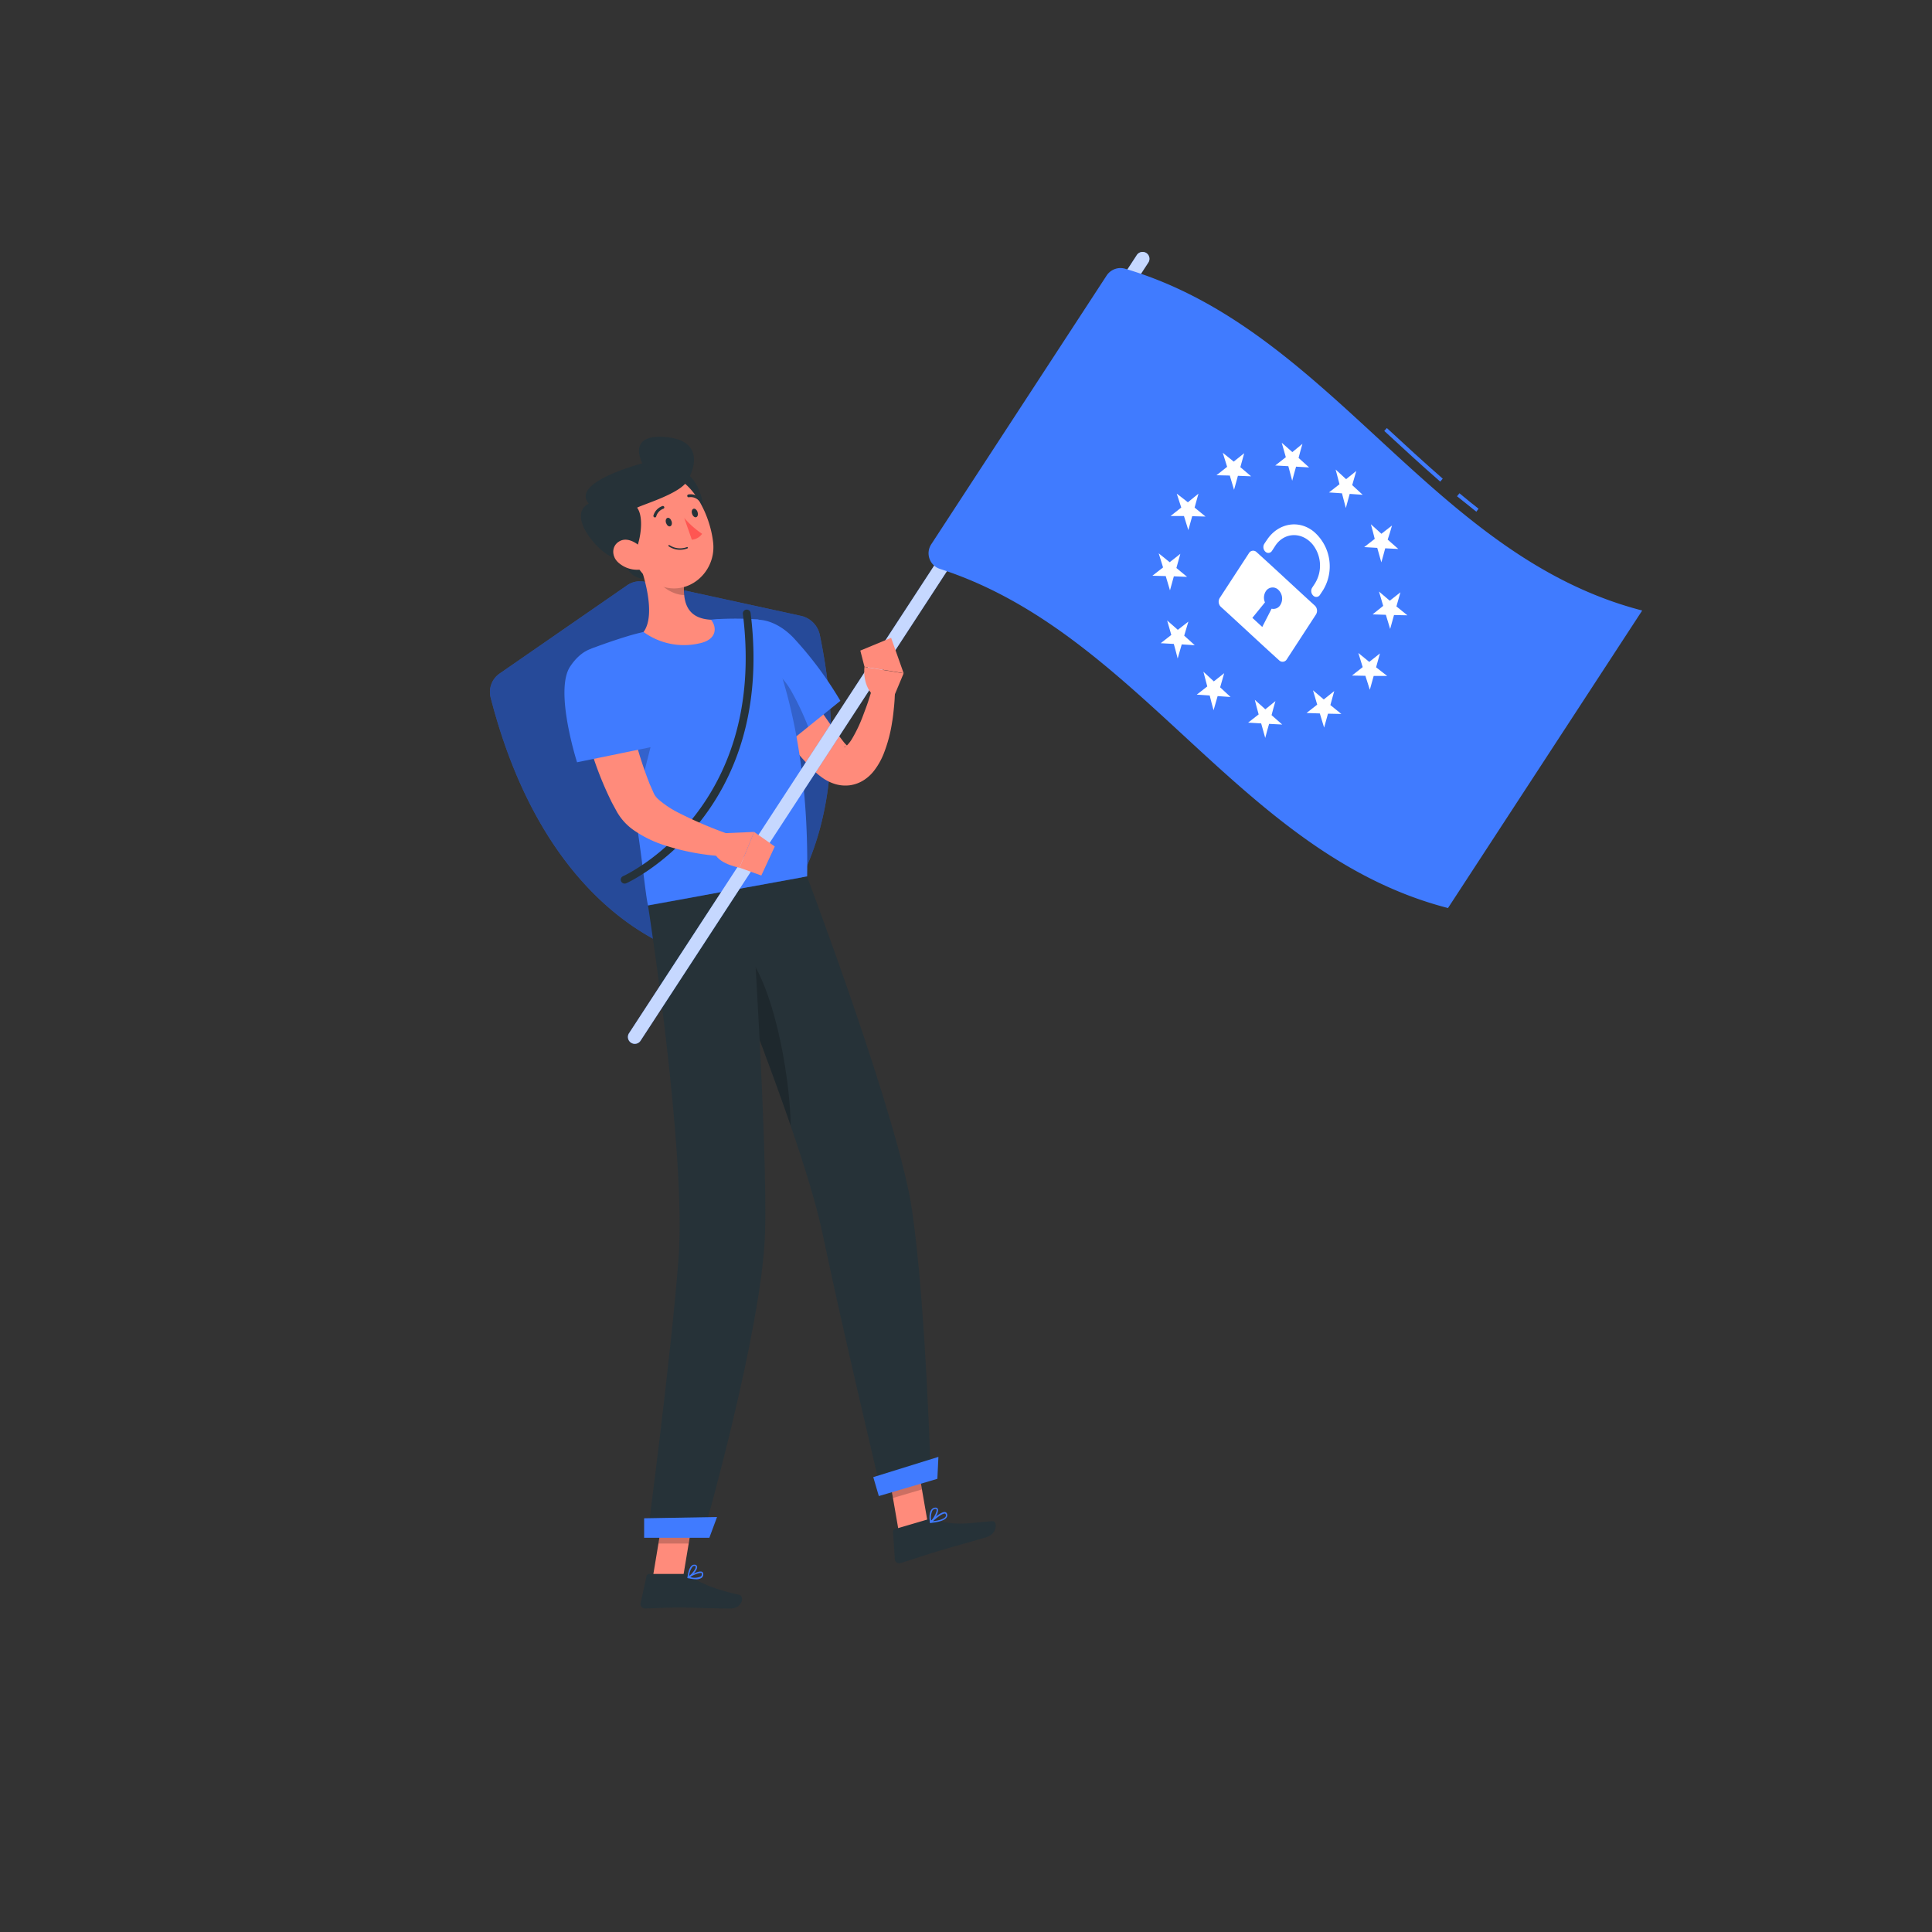<svg xmlns="http://www.w3.org/2000/svg" viewBox="0 0 500 500"><rect x="0" y="0" width="500" height="500" fill="#333333" stroke="none"/><g id="freepik--Character--inject-18"><path d="M207.3,159.39a6.38,6.38,0,0,1,4.86,4.9c12.72,61.51-19.68,83.1-24.94,84.11S142.7,241.54,127,180.61a5.81,5.81,0,0,1,2.26-6.27l33.06-22.88a5.84,5.84,0,0,1,4.59-.88Z" style="fill:#407BFF"></path><path d="M207.3,159.39a6.38,6.38,0,0,1,4.86,4.9c12.72,61.51-19.68,83.1-24.94,84.11S142.7,241.54,127,180.61a5.81,5.81,0,0,1,2.26-6.27l33.06-22.88a5.84,5.84,0,0,1,4.59-.88Z" style="opacity:0.4"></path><polygon points="232.6 396.37 240.11 394.17 236.99 376.19 229.49 378.4 232.6 396.37" style="fill:#ff8b7b"></polygon><polygon points="168.94 408.25 176.77 408.25 179.79 390.12 171.96 390.12 168.94 408.25" style="fill:#ff8b7b"></polygon><path d="M177.52,407.34H168a.69.69,0,0,0-.67.53l-1.54,7a1.14,1.14,0,0,0,1.14,1.39c3.07-.05,5.31-.23,9.18-.23,2.38,0,9.55.25,12.84.25s3.71-3.25,2.37-3.54c-6-1.32-10.58-3.14-12.51-4.88A1.91,1.91,0,0,0,177.52,407.34Z" style="fill:#263238"></path><path d="M239.8,393.31l-8.2,2.41a.69.69,0,0,0-.49.7l.48,7.11a1.14,1.14,0,0,0,1.48,1c2.94-.92,7.16-2.35,10.88-3.44,4.35-1.28,6.12-1.73,11.22-3.23,3.08-.9,3-4.27,1.64-4.18-6.25.45-9,1.3-15-.34A3.7,3.7,0,0,0,239.8,393.31Z" style="fill:#263238"></path><polygon points="236.99 376.19 238.6 385.46 231.09 387.67 229.48 378.4 236.99 376.19" style="opacity:0.2"></polygon><polygon points="171.96 390.12 179.79 390.12 178.23 399.47 170.4 399.47 171.96 390.12" style="opacity:0.2"></polygon><path d="M240.91,382.9l-12.72,3.73s-10.34-43.44-15.3-67.32c-1.51-7.27-4.59-17.28-8.25-27.95C200,277.92,194.5,263.44,190,252.12c-4.7-11.92-8.21-20.34-8.21-20.34l27.07-4.94s23.72,62.67,27.17,86.31C239.64,337.73,240.91,382.9,240.91,382.9Z" style="fill:#263238"></path><path d="M204.64,291.36C200,277.92,194.5,263.44,190,252.12l2.16-6.41C199.85,253,204.44,277.69,204.64,291.36Z" style="opacity:0.2"></path><path d="M194.28,229.51s4.47,66.93,3.7,89.85c-.85,25.1-16.12,78.3-16.12,78.3H167.53s6.29-47.77,8.09-72.19c2-27.82-7.91-91.11-7.91-91.11Z" style="fill:#263238"></path><polygon points="183.58 397.97 166.7 397.97 166.7 392.93 185.57 392.6 183.58 397.97" style="fill:#407BFF"></polygon><polygon points="242.59 382.72 227.44 387.18 226 382.28 242.86 377.04 242.59 382.72" style="fill:#407BFF"></polygon><path d="M180.11,408.71a2.37,2.37,0,0,0,1.51-.4,1.12,1.12,0,0,0,.38-1,.59.59,0,0,0-.32-.53c-.86-.44-3.39,1.11-3.67,1.29a.2.2,0,0,0-.09.19.21.21,0,0,0,.14.15A9.4,9.4,0,0,0,180.11,408.71Zm1.16-1.62a.55.55,0,0,1,.24,0,.24.24,0,0,1,.12.22.73.73,0,0,1-.25.67,3.8,3.8,0,0,1-2.78.15A7.3,7.3,0,0,1,181.27,407.09Z" style="fill:#407BFF"></path><path d="M178.11,408.43l.08,0c.81-.44,2.38-2.16,2.22-3a.6.6,0,0,0-.59-.48,1,1,0,0,0-.79.23c-.91.75-1.1,3-1.11,3.1a.2.2,0,0,0,.09.17A.17.17,0,0,0,178.11,408.43Zm1.58-3.17h.08c.24,0,.26.14.27.19.1.52-.9,1.81-1.7,2.42a4.47,4.47,0,0,1,.92-2.45A.64.64,0,0,1,179.69,405.26Z" style="fill:#407BFF"></path><path d="M240.85,394.13h0c1.28-.11,3.52-.45,4.13-1.42a1.07,1.07,0,0,0,.08-1,.59.59,0,0,0-.43-.38c-1.07-.25-3.63,2.18-3.92,2.45a.19.19,0,0,0,.12.32Zm3.64-2.42h.08a.2.2,0,0,1,.16.16.67.67,0,0,1,0,.63c-.34.55-1.56,1-3.3,1.19C242.42,392.78,243.87,391.68,244.49,391.71Z" style="fill:#407BFF"></path><path d="M240.85,394.13a.22.22,0,0,0,.13,0c.78-.68,2.1-2.83,1.71-3.64-.09-.19-.3-.39-.8-.3a1.34,1.34,0,0,0-.9.6c-.73,1.06-.33,3.14-.32,3.23a.19.19,0,0,0,.13.14Zm1.3-3.63c.16,0,.2.08.21.11.23.49-.61,2.12-1.37,2.95a4.31,4.31,0,0,1,.31-2.61,1,1,0,0,1,.65-.44Z" style="fill:#407BFF"></path><path d="M202.33,166.27c1,2,2.21,4.26,3.4,6.35s2.39,4.25,3.64,6.32a109.34,109.34,0,0,0,8,11.82l1,1.3a8.12,8.12,0,0,0,.7.76c.19.18.32.28.29.31a2.67,2.67,0,0,0-.51.07c-.25.07-.4.19-.35.21s.24-.07.47-.28a8.72,8.72,0,0,0,1.58-2,37.58,37.58,0,0,0,2.88-6.14c.42-1.12.86-2.25,1.24-3.41l1.1-3.45,5.82.8c0,1.41-.09,2.69-.22,4s-.26,2.66-.5,4a37.57,37.57,0,0,1-2.18,8.15,18.26,18.26,0,0,1-2.47,4.36,10.45,10.45,0,0,1-2.36,2.25,8.9,8.9,0,0,1-3.86,1.53,9.19,9.19,0,0,1-4.24-.43,11.53,11.53,0,0,1-3-1.56,17.75,17.75,0,0,1-2.12-1.78c-.34-.33-.51-.53-.77-.79l-.71-.75c-1-1-1.83-2-2.73-3s-1.72-2.08-2.51-3.15c-1.66-2.11-3.15-4.3-4.61-6.5s-2.81-4.46-4.1-6.75c-.64-1.15-1.27-2.3-1.88-3.47s-1.18-2.31-1.79-3.61Z" style="fill:#ff8b7b"></path><path d="M188.11,167.31c-1.34,7.36,15.51,25.25,15.51,25.25l13.87-11.18A95.14,95.14,0,0,0,205.3,165C198.37,157.86,189.58,159.23,188.11,167.31Z" style="fill:#407BFF"></path><path d="M204.75,178.78a73.23,73.23,0,0,1,4.41,9.32l-5.54,4.46s-10-10.62-14-18.87C193.79,169.78,200.63,171.58,204.75,178.78Z" style="opacity:0.2"></path><path d="M153.07,167.85a175.78,175.78,0,0,1,7.8,25c1.4,6,2.49,11.65,3.34,16.84,2,12.15,2.78,21.51,3.49,24.62,6-1.09,28.78-5.24,41.19-7.51.72-44.88-12.61-66.48-12.61-66.48a82.59,82.59,0,0,0-10.07-.12c-.71,0-1.43.09-2.15.16a153.19,153.19,0,0,0-17.51,3.19c-1.1.25-2.21.54-3.28.84C157.82,166,153.07,167.85,153.07,167.85Z" style="fill:#407BFF"></path><path d="M161.67,228.67a1,1,0,0,1-.41-1.92c.38-.16,37.31-17.07,31-67.85a1,1,0,1,1,2-.25c6.52,52.3-31.77,69.76-32.16,69.93A1,1,0,0,1,161.67,228.67Z" style="fill:#263238"></path><path d="M163.31,269.85h0a1.77,1.77,0,0,1-.51-2.46L294.21,66a1.79,1.79,0,0,1,2.46-.52h0a1.78,1.78,0,0,1,.52,2.46L165.77,269.34A1.77,1.77,0,0,1,163.31,269.85Z" style="fill:#407BFF"></path><path d="M163.31,269.85h0a1.77,1.77,0,0,1-.51-2.46L294.21,66a1.79,1.79,0,0,1,2.46-.52h0a1.78,1.78,0,0,1,.52,2.46L165.77,269.34A1.77,1.77,0,0,1,163.31,269.85Z" style="fill:#fff;opacity:0.7"></path><path d="M382.07,132.43c-1.61-1.27-3.28-2.63-5-4l.64-.77c1.68,1.4,3.34,2.76,4.94,4Z" style="fill:#407BFF"></path><path d="M372.73,124.64c-4.94-4.3-9.8-8.79-14.49-13.12l.68-.74c4.69,4.33,9.54,8.81,14.46,13.1Z" style="fill:#407BFF"></path><path d="M374.74,235c-53.84-13.91-79.49-71-131.49-87.77a4.25,4.25,0,0,1-2.25-6.36l45.4-69.57a4.29,4.29,0,0,1,4.79-1.75C344.74,85.31,370.34,143.9,425,158Z" style="fill:#407BFF"></path><path d="M351,121.89l-1.05,3.66,2.71,2.5-3.36-.23-1,3.66-1-3.81-3.36-.23,2.72-2.12-1-3.81,2.71,2.5Z" style="fill:#fff"></path><path d="M316.82,174.22l-1.05,3.66,2.7,2.5-3.35-.23-1.05,3.66c-.35-1.27-.69-2.54-1-3.81l-3.35-.23,2.72-2.12-1-3.81,2.7,2.5Z" style="fill:#fff"></path><path d="M337.07,114.86c-.35,1.22-.7,2.43-1,3.65l2.73,2.46-3.38-.2c-.34,1.21-.69,2.43-1,3.65l-1-3.77q-1.69-.11-3.39-.18l2.74-2.15c-.35-1.25-.71-2.49-1.06-3.74l2.75,2.42Z" style="fill:#fff"></path><path d="M360.25,136l-2.74,2.14-2.73-2.46c.35,1.26.69,2.52,1,3.78l-2.73,2.13,3.38.2c.35,1.25.7,2.51,1.06,3.75.34-1.21.69-2.42,1-3.64l3.39.17-2.75-2.42C359.55,138.44,359.9,137.22,360.25,136Z" style="fill:#fff"></path><path d="M330.08,181.44c-.35,1.21-.69,2.43-1,3.64.92.82,1.83,1.62,2.76,2.43l-3.4-.17c-.35,1.21-.69,2.42-1,3.64l-1.05-3.76-3.38-.2,2.73-2.13c-.35-1.26-.7-2.52-1-3.78l2.73,2.46Z" style="fill:#fff"></path><path d="M307.55,160.87,304.82,163l-2.76-2.42c.36,1.24.71,2.49,1.07,3.74l-2.74,2.14,3.39.19c.35,1.25.69,2.51,1,3.77l1.05-3.65c1.12.06,2.25.13,3.37.21l-2.73-2.47Z" style="fill:#fff"></path><path d="M322,117.29l-1,3.61,2.79,2.37-3.42-.13c-.34,1.21-.68,2.41-1,3.62-.36-1.23-.73-2.46-1.1-3.69l-3.45-.08,2.76-2.18c-.37-1.22-.75-2.43-1.13-3.64.95.75,1.9,1.52,2.84,2.29Z" style="fill:#fff"></path><path d="M362.43,153.29l-2.76,2.17-2.79-2.37c.36,1.24.73,2.48,1.09,3.71L355.22,159l3.44.11c.36,1.23.74,2.45,1.11,3.66l1-3.6,3.46.07-2.84-2.3Z" style="fill:#fff"></path><path d="M345.3,178.85l-1,3.62,2.84,2.3-3.46-.07-1,3.6-1.11-3.66-3.44-.12,2.76-2.16c-.37-1.23-.73-2.47-1.09-3.71q1.38,1.2,2.79,2.37Z" style="fill:#fff"></path><path d="M305.47,143.33l-2.76,2.17-2.84-2.3c.38,1.21.76,2.43,1.13,3.65L298.24,149l3.45.09c.37,1.22.74,2.45,1.1,3.69l1-3.63,3.43.14L304.45,147Z" style="fill:#fff"></path><path d="M310.16,127.76c-.34,1.2-.67,2.4-1,3.6l2.83,2.32q-1.73-.06-3.45-.09l-1,3.6c-.37-1.22-.75-2.43-1.13-3.64l-3.48,0,2.78-2.2-1.17-3.59c1,.74,1.93,1.48,2.88,2.23Z" style="fill:#fff"></path><path d="M357.13,169.11c-.33,1.19-.67,2.39-1,3.59.95.75,1.91,1.5,2.87,2.23h-3.49c-.34,1.19-.67,2.39-1,3.58-.39-1.2-.77-2.4-1.15-3.61l-3.47-.07,2.77-2.18c-.38-1.22-.75-2.44-1.12-3.66.94.77,1.88,1.55,2.82,2.31Z" style="fill:#fff"></path><path d="M340.29,156.74c-5.05-4.59-10-9.26-15.09-13.85a1.25,1.25,0,0,0-1.95.23l-7.59,11.64a1.84,1.84,0,0,0,.3,2.29c5.05,4.58,10,9.26,15.09,13.85a1.25,1.25,0,0,0,1.95-.24L340.59,159A1.84,1.84,0,0,0,340.29,156.74Zm-11.2.79-2.42,4.73c-.85-.79-1.7-1.58-2.56-2.36l3.26-4a3.09,3.09,0,0,1,.2-2.85,2.09,2.09,0,0,1,3.29-.38,3.14,3.14,0,0,1,.5,3.88A2.08,2.08,0,0,1,329.09,157.53Z" style="fill:#fff"></path><path d="M339.84,154.12h0a1.64,1.64,0,0,1-.27-2l.72-1.1a8.78,8.78,0,0,0-.6-10.14c-2.86-3.38-7.38-3.1-9.65.37l-.85,1.31a1.1,1.1,0,0,1-1.73.2h0a1.63,1.63,0,0,1-.27-2c.22-.34.44-.68.67-1,2.8-4.29,8.14-5.42,12.14-2.18a11.84,11.84,0,0,1,2.43,15.11l-.86,1.31A1.1,1.1,0,0,1,339.84,154.12Z" style="fill:#fff"></path><path d="M160.87,192.89c1.4,6,2.49,11.65,3.34,16.84l4.35-17.17Z" style="opacity:0.2"></path><path d="M169,143.05c1.52,2,1.34,4.71-.39,6s-4.35.71-5.87-1.31-1.33-4.71.4-6S167.44,141,169,143.05Z" style="fill:#263238"></path><path d="M181.61,128.93c1.1,4.23.3,8.1-1.79,8.64s-4.67-2.44-5.78-6.67-.3-8.1,1.79-8.64S180.51,124.7,181.61,128.93Z" style="fill:#263238"></path><path d="M164.68,143.56c2.14,5.43,5.12,15.55,1.87,20A17.79,17.79,0,0,0,181,166.5c4.82-1,4.45-4.43,3-6.11-6.56-.35-7.25-5-6.95-9.62Z" style="fill:#ff8b7b"></path><path d="M169.75,146.5l7.35,4.27a18.08,18.08,0,0,0,0,3.21c-2.46.09-6.24-1.95-7-4.41A8.66,8.66,0,0,1,169.75,146.5Z" style="opacity:0.2"></path><path d="M160.56,137.21c3,7.16,4.42,11.5,9.43,14,7.54,3.71,15.4-2.81,14.58-10.73-.73-7.12-5.53-17.63-13.72-18A10.6,10.6,0,0,0,160.56,137.21Z" style="fill:#ff8b7b"></path><path d="M164.36,142.56c1.11-1.59,2.56-8.43.52-11.18,2-1,11.09-3.65,13-6.92,2.36-4,3.77-10.7-6-11.38s-5.64,6.84-5.64,6.84-18.71,4.83-13.87,10.41c-6.54,3.34,4.58,15.19,7.66,14,1.88-.75,3.65,3.17,4.6,1.38A2.68,2.68,0,0,0,164.36,142.56Z" style="fill:#263238"></path><path d="M159.94,145.51a7.34,7.34,0,0,0,5.29,1.94c2.59-.12,3.07-2.63,1.67-4.65-1.26-1.81-4.13-3.93-6.39-2.82S158.19,143.87,159.94,145.51Z" style="fill:#ff8b7b"></path><path d="M172.38,135.36c.21.6.69,1,1.08.84s.54-.73.33-1.33-.69-1-1.08-.83S172.17,134.77,172.38,135.36Z" style="fill:#263238"></path><path d="M179.12,133c.2.6.69,1,1.08.84s.53-.73.33-1.33-.7-1-1.09-.83S178.91,132.41,179.12,133Z" style="fill:#263238"></path><path d="M177.08,134.05a22.76,22.76,0,0,0,4.63,4.1,3.65,3.65,0,0,1-2.66,1.53Z" style="fill:#ff5652"></path><path d="M177.1,142.16a6.88,6.88,0,0,0,.79-.23.17.17,0,0,0,.11-.23.17.17,0,0,0-.23-.11,5,5,0,0,1-4.5-.5.18.18,0,1,0-.22.29A5.2,5.2,0,0,0,177.1,142.16Z" style="fill:#263238"></path><path d="M169.54,133.92a.37.37,0,0,0,.28-.25,3,3,0,0,1,1.83-2,.36.36,0,0,0,.26-.45.37.37,0,0,0-.45-.26,3.69,3.69,0,0,0-2.35,2.44.38.38,0,0,0,.24.47A.41.41,0,0,0,169.54,133.92Z" style="fill:#263238"></path><path d="M181.21,129.67a.36.36,0,0,0,.18-.1.36.36,0,0,0,0-.52,3.68,3.68,0,0,0-3.2-1.09.37.37,0,1,0,.15.72,2.88,2.88,0,0,1,2.53.89A.36.36,0,0,0,181.21,129.67Z" style="fill:#263238"></path><path d="M160.91,175.47l.63,3.4c.22,1.17.45,2.33.7,3.49.51,2.32,1,4.64,1.61,6.93A100.52,100.52,0,0,0,168,202.55c.19.54.44,1,.66,1.54l.57,1.29a5,5,0,0,0,1.14,1.47,25.09,25.09,0,0,0,5.07,3.41,109,109,0,0,0,13,5.57l-1.07,5.78a60.52,60.52,0,0,1-15.48-2.88,30.22,30.22,0,0,1-7.84-3.85,14.61,14.61,0,0,1-3.88-3.95l-.42-.66-.24-.45-.49-.89c-.32-.6-.67-1.2-.95-1.81a87.77,87.77,0,0,1-5.62-14.74c-.71-2.5-1.37-5-1.89-7.52-.27-1.26-.52-2.52-.76-3.79s-.43-2.51-.62-3.92Z" style="fill:#ff8b7b"></path><path d="M147.52,172.55c-4.09,6.27,1.82,24.73,1.82,24.73l19.79-4.06a106,106,0,0,0-4.94-17.52C160.43,165.86,152.47,165,147.52,172.55Z" style="fill:#407BFF"></path><path d="M187.23,215.64l7.94-.34-3.78,9.26s-6.82-1.21-6.58-4.9Z" style="fill:#ff8b7b"></path><polygon points="200.51 219.07 197.03 226.58 191.39 224.56 195.17 215.3 200.51 219.07" style="fill:#ff8b7b"></polygon><path d="M231.46,180l2.4-5.74-10.13-1.66s-.82,5.24,3.11,8.12Z" style="fill:#ff8b7b"></path><polygon points="230.62 165.07 222.65 168.37 223.73 172.56 233.86 174.22 230.62 165.07" style="fill:#ff8b7b"></polygon></g></svg>